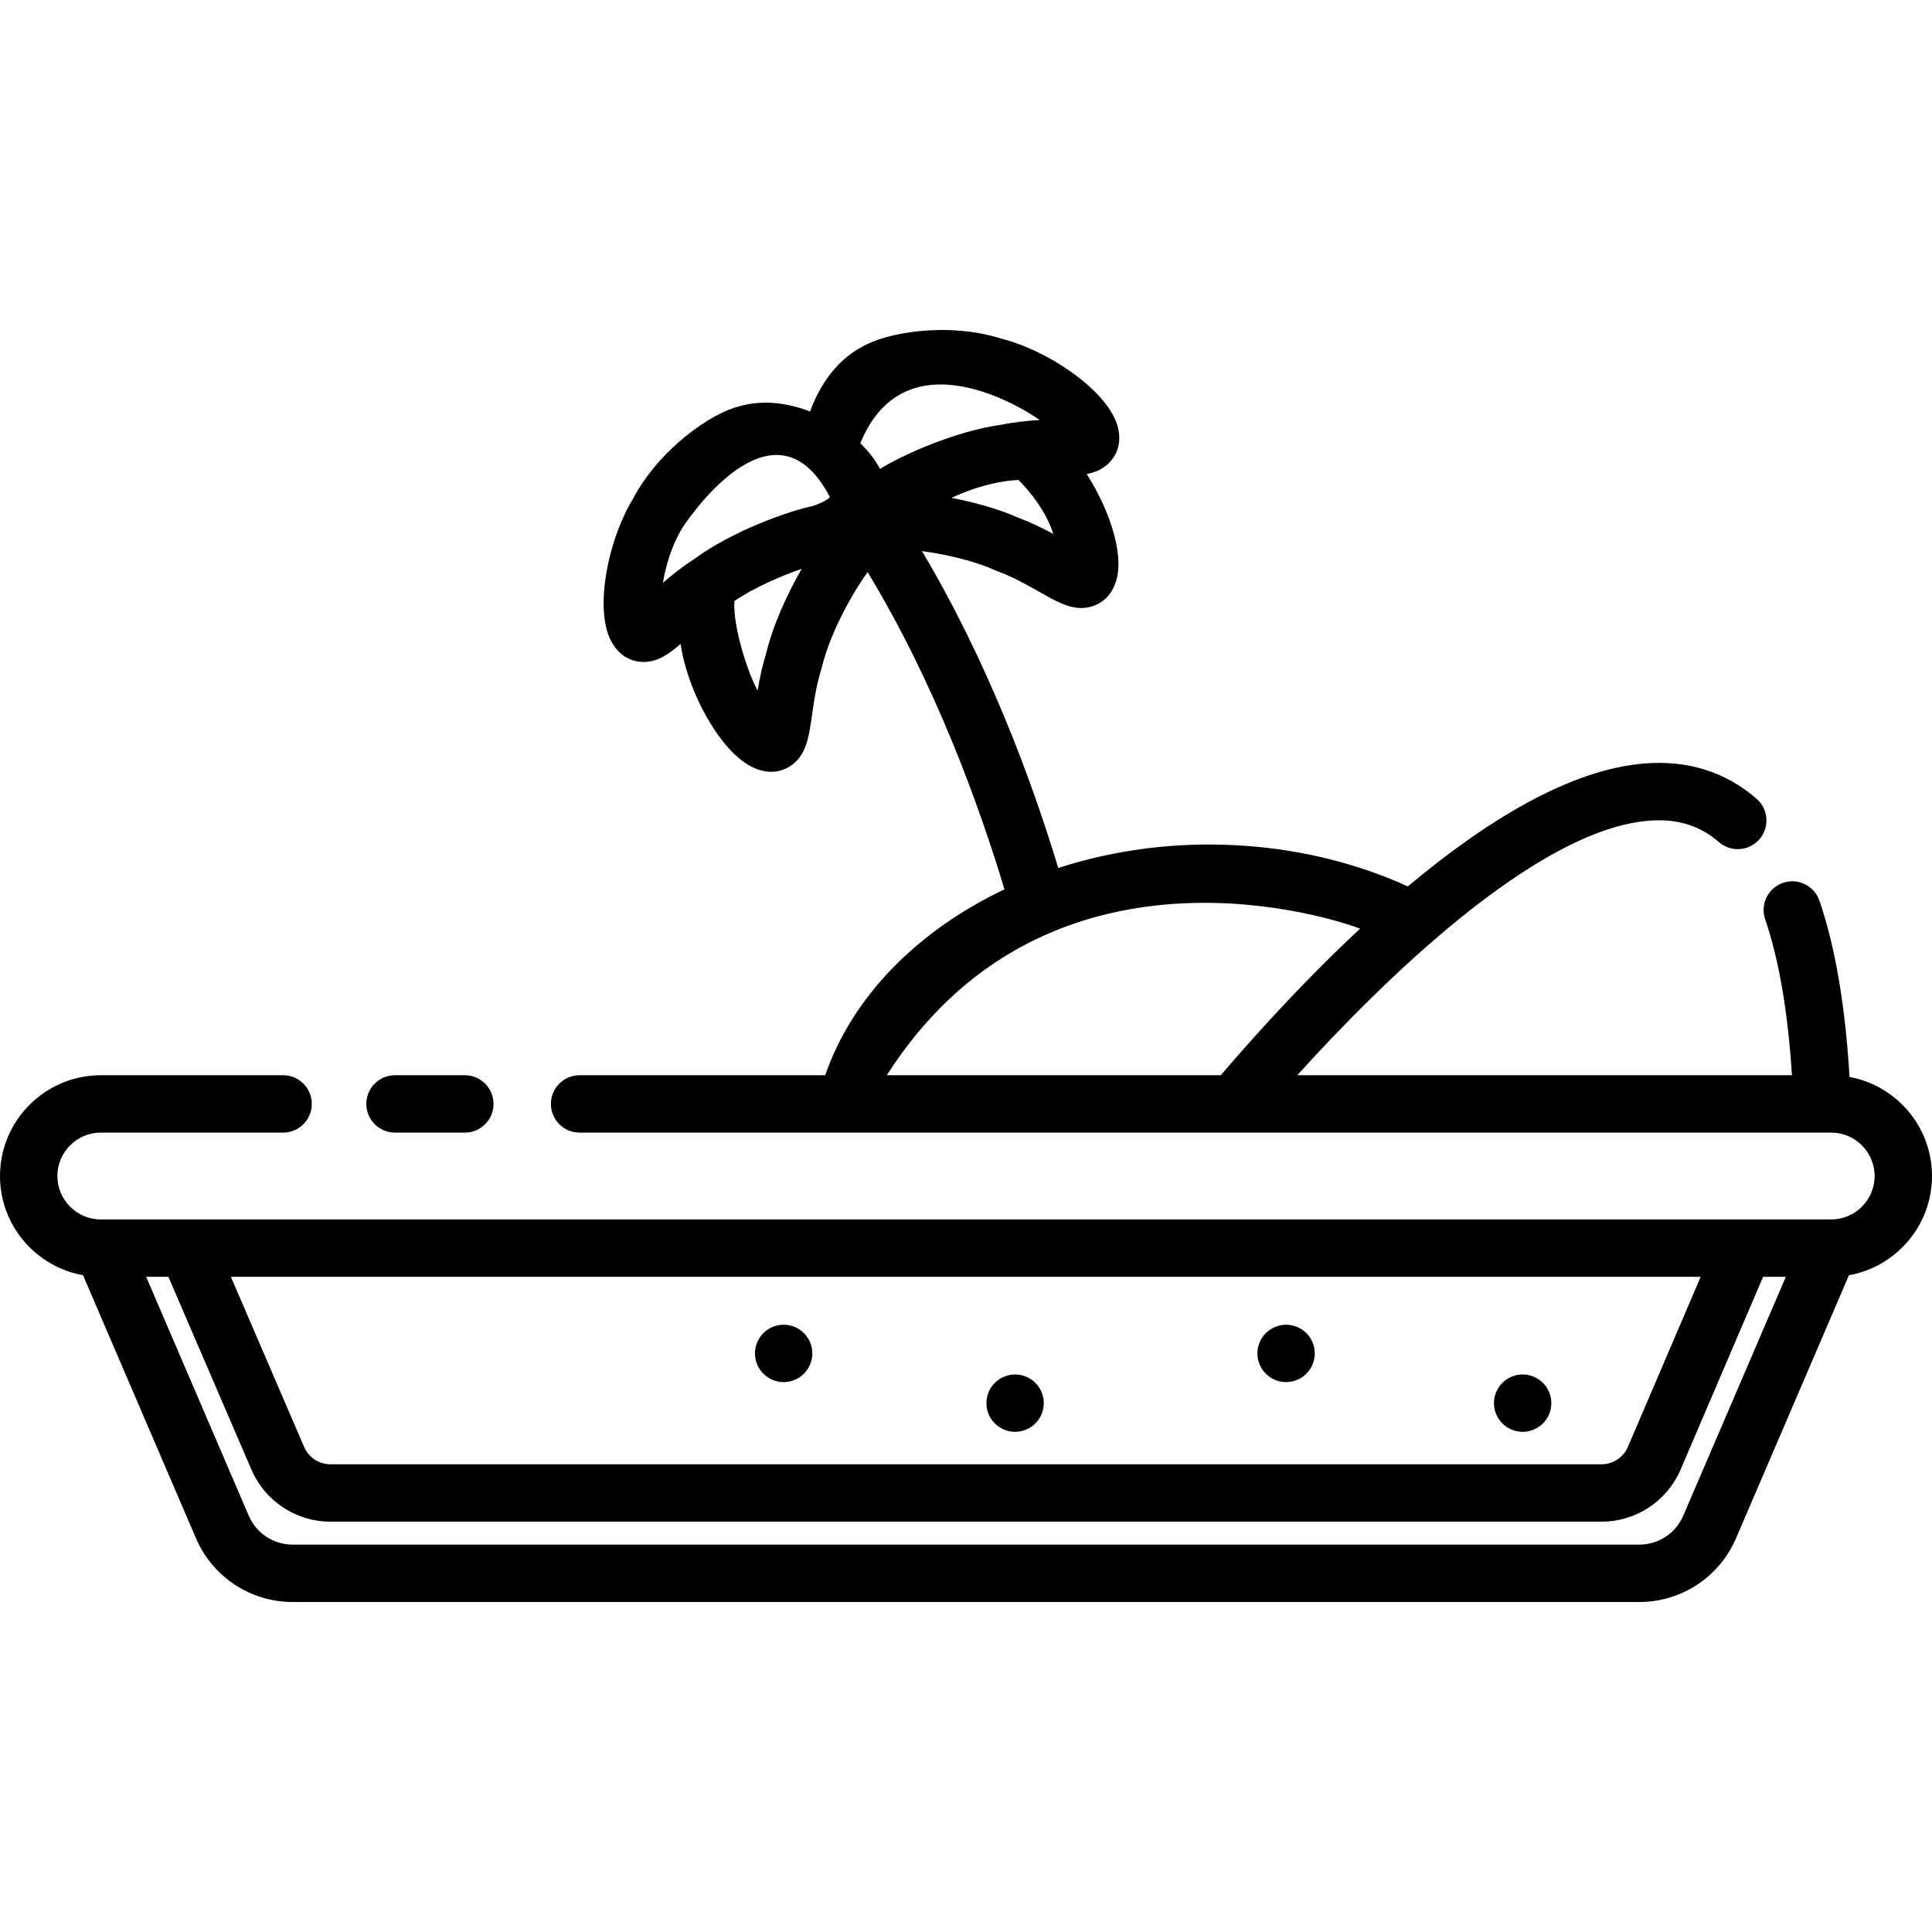 <?xml version="1.0" encoding="iso-8859-1"?>
<!-- Generator: Adobe Illustrator 19.0.0, SVG Export Plug-In . SVG Version: 6.00 Build 0)  -->
<svg version="1.1" id="Layer_1" xmlns="http://www.w3.org/2000/svg" xmlns:xlink="http://www.w3.org/1999/xlink" x="0px" y="0px"
	 viewBox="0 0 512 512" style="enable-background:new 0 0 512 512;" xml:space="preserve">
<g>
	<g>
		<path d="M123.184,284.948h-18.503c-4.199,0-7.604,3.404-7.604,7.604s3.405,7.604,7.604,7.604h18.503
			c4.199,0,7.604-3.404,7.604-7.604S127.384,284.948,123.184,284.948z"/>
	</g>
</g>
<g>
	<g>
		<path d="M490.141,285.398c-1.1-18.747-3.771-34.441-7.968-46.703c-1.361-3.973-5.682-6.094-9.656-4.732
			c-3.973,1.36-6.091,5.683-4.732,9.656c3.659,10.69,6.039,24.57,7.097,41.328H343.788c21.902-24.205,63.157-65.159,93.333-67.467
			c7.348-0.568,13.372,1.296,18.409,5.682c3.167,2.758,7.97,2.425,10.729-0.741c2.758-3.166,2.426-7.97-0.741-10.728
			c-8.151-7.097-18.096-10.256-29.556-9.376c-19.943,1.526-42.291,15.344-62.862,32.583c-15.976-7.264-34.085-11.097-52.719-11.097
			c-14.02,0-27.527,2.202-39.927,6.22c-6.884-22.726-18.429-54.216-36.12-83.976c5.934,0.809,13.54,2.422,19.589,5.16
			c0.165,0.075,0.334,0.145,0.504,0.207c4.139,1.527,7.77,3.592,10.974,5.415c4.117,2.341,7.571,4.306,11.138,4.306
			c1.098,0,2.206-0.187,3.348-0.605c2.476-0.908,4.393-2.786,5.438-5.315c3.109-6.9-0.933-19.603-7.336-29.577
			c2.694-0.547,4.947-1.609,6.686-3.834c1.624-2.078,2.261-4.685,1.815-7.384c-1.287-9.643-17.664-21.197-30.943-24.633
			c-14.477-4.586-30.916-1.65-37.289,2.239c-6.769,3.596-11.149,10.355-13.584,17.013c-3.901-1.491-7.956-2.338-11.784-2.338
			c-2.396,0-4.696,0.317-6.845,0.946c-7.275,1.667-21.093,11.047-28.253,24.439c-7.103,11.731-10.756,31.442-4.943,39.24
			c1.823,2.612,4.608,4.1,7.706,4.101c0.001,0,0.001,0,0.002,0c3.688,0,6.582-1.989,9.803-4.778c0.015,0.074,0.026,0.15,0.043,0.224
			c2.062,13.558,11.882,31.031,21.342,33.297c0.881,0.239,1.764,0.359,2.633,0.359c1.734,0,3.411-0.475,4.898-1.41
			c4.374-2.75,5.063-7.592,5.934-13.723c0.519-3.65,1.106-7.786,2.43-11.994c0.055-0.173,0.102-0.349,0.145-0.525
			c2.395-10.08,9.272-21.49,12.165-25.234c17.831,29.442,29.459,61.502,36.246,84.048c-22.817,10.803-40.238,28.24-47.514,49.257
			H153.6c-4.199,0-7.604,3.404-7.604,7.604s3.405,7.604,7.604,7.604h331.689c6.343,0,11.503,5.161,11.503,11.504
			c0,6.343-5.161,11.503-11.503,11.503H26.711c-6.343,0-11.503-5.161-11.503-11.503c0-6.344,5.161-11.504,11.503-11.504h48.315
			c4.199,0,7.604-3.404,7.604-7.604s-3.405-7.604-7.604-7.604H26.711C11.983,284.948,0,296.93,0,311.66
			c0,13.122,9.514,24.057,22.005,26.287l29.935,69.72c4.403,10.254,14.46,16.881,25.62,16.881H434.44
			c11.161,0,21.217-6.627,25.62-16.881l29.935-69.72C502.486,335.716,512,324.782,512,311.66
			C512,298.589,502.56,287.688,490.141,285.398z M203.049,173.095c-1.091,3.526-1.765,6.878-2.26,9.891
			c-2.3-3.879-6.636-16.698-6.16-23.732c5.636-3.751,12.621-6.718,17.83-8.512C208.826,157.076,204.938,165.325,203.049,173.095z
			 M215.395,134.094c-6.343,1.322-21.352,6.597-31.64,14.208c-3.096,2.007-5.762,4.151-8.071,6.147
			c0.719-4.453,2.283-9.879,5.195-14.621c0.086-0.141,23.921-37.245,39.056-8.071C219.535,132.163,218.347,133.13,215.395,134.094z
			 M269.945,137.24c-5.492-2.452-11.885-4.171-17.798-5.304c10.106-4.683,17.199-4.658,17.75-4.749
			c0.236,0.262,6.72,6.387,9.255,14.316C276.464,140.052,273.401,138.535,269.945,137.24z M231.33,121.261
			c-0.972-1.331-2.102-2.597-3.334-3.798c12.007-29.233,43.894-8.841,47.519-6.156c-3.048,0.185-6.451,0.512-10.07,1.237
			c-12.45,1.706-26.56,8.192-32.239,11.725C232.696,123.293,232.085,122.291,231.33,121.261z M235.012,284.948
			c40.928-64.081,113.037-43.497,125.429-38.843c-14.236,13.252-27.074,27.324-36.926,38.843H235.012z M450.698,338.37
			l-19.293,45.075c-1.2,2.797-3.943,4.604-6.988,4.604H87.58c-3.044,0-5.787-1.807-6.991-4.611L61.188,338.37H450.698z
			 M446.085,401.667c-2.001,4.662-6.573,7.673-11.645,7.673H77.56c-5.072,0-9.644-3.012-11.645-7.673L38.738,338.37h5.894
			l21.989,51.075c3.602,8.39,11.83,13.812,20.962,13.812H424.42c9.132,0,17.359-5.422,20.965-13.82l21.857-51.067h6.022
			L446.085,401.667z"/>
	</g>
</g>
<g>
	<g>
		<path d="M213.046,353.297c-1.409-1.419-3.376-2.23-5.373-2.23c-1.997,0-3.964,0.811-5.373,2.23
			c-1.419,1.409-2.231,3.376-2.231,5.373s0.811,3.964,2.231,5.373c1.41,1.419,3.377,2.23,5.373,2.23c1.997,0,3.964-0.811,5.373-2.23
			c1.419-1.409,2.231-3.366,2.231-5.373S214.465,354.706,213.046,353.297z"/>
	</g>
</g>
<g>
	<g>
		<path d="M274.384,366.477c-1.409-1.419-3.376-2.231-5.373-2.231c-1.997,0-3.964,0.811-5.373,2.231
			c-1.419,1.409-2.231,3.376-2.231,5.373s0.811,3.964,2.231,5.373c1.41,1.419,3.377,2.231,5.373,2.231
			c1.997,0,3.964-0.811,5.373-2.231c1.419-1.409,2.231-3.366,2.231-5.373C276.615,369.843,275.804,367.887,274.384,366.477z"/>
	</g>
</g>
<g>
	<g>
		<path d="M346.2,353.297c-1.409-1.419-3.376-2.23-5.373-2.23s-3.964,0.811-5.373,2.23c-1.419,1.409-2.231,3.376-2.231,5.373
			s0.811,3.964,2.231,5.373c1.409,1.419,3.376,2.23,5.373,2.23s3.964-0.811,5.373-2.23c1.419-1.409,2.231-3.366,2.231-5.373
			S347.62,354.706,346.2,353.297z"/>
	</g>
</g>
<g>
	<g>
		<path d="M408.89,366.477c-1.409-1.419-3.376-2.231-5.373-2.231s-3.964,0.811-5.373,2.231c-1.419,1.409-2.23,3.376-2.23,5.373
			s0.811,3.964,2.23,5.373c1.409,1.419,3.376,2.231,5.373,2.231s3.964-0.811,5.373-2.231c1.419-1.409,2.23-3.366,2.23-5.373
			C411.121,369.843,410.31,367.887,408.89,366.477z"/>
	</g>
</g>
<g>
</g>
<g>
</g>
<g>
</g>
<g>
</g>
<g>
</g>
<g>
</g>
<g>
</g>
<g>
</g>
<g>
</g>
<g>
</g>
<g>
</g>
<g>
</g>
<g>
</g>
<g>
</g>
<g>
</g>
</svg>
